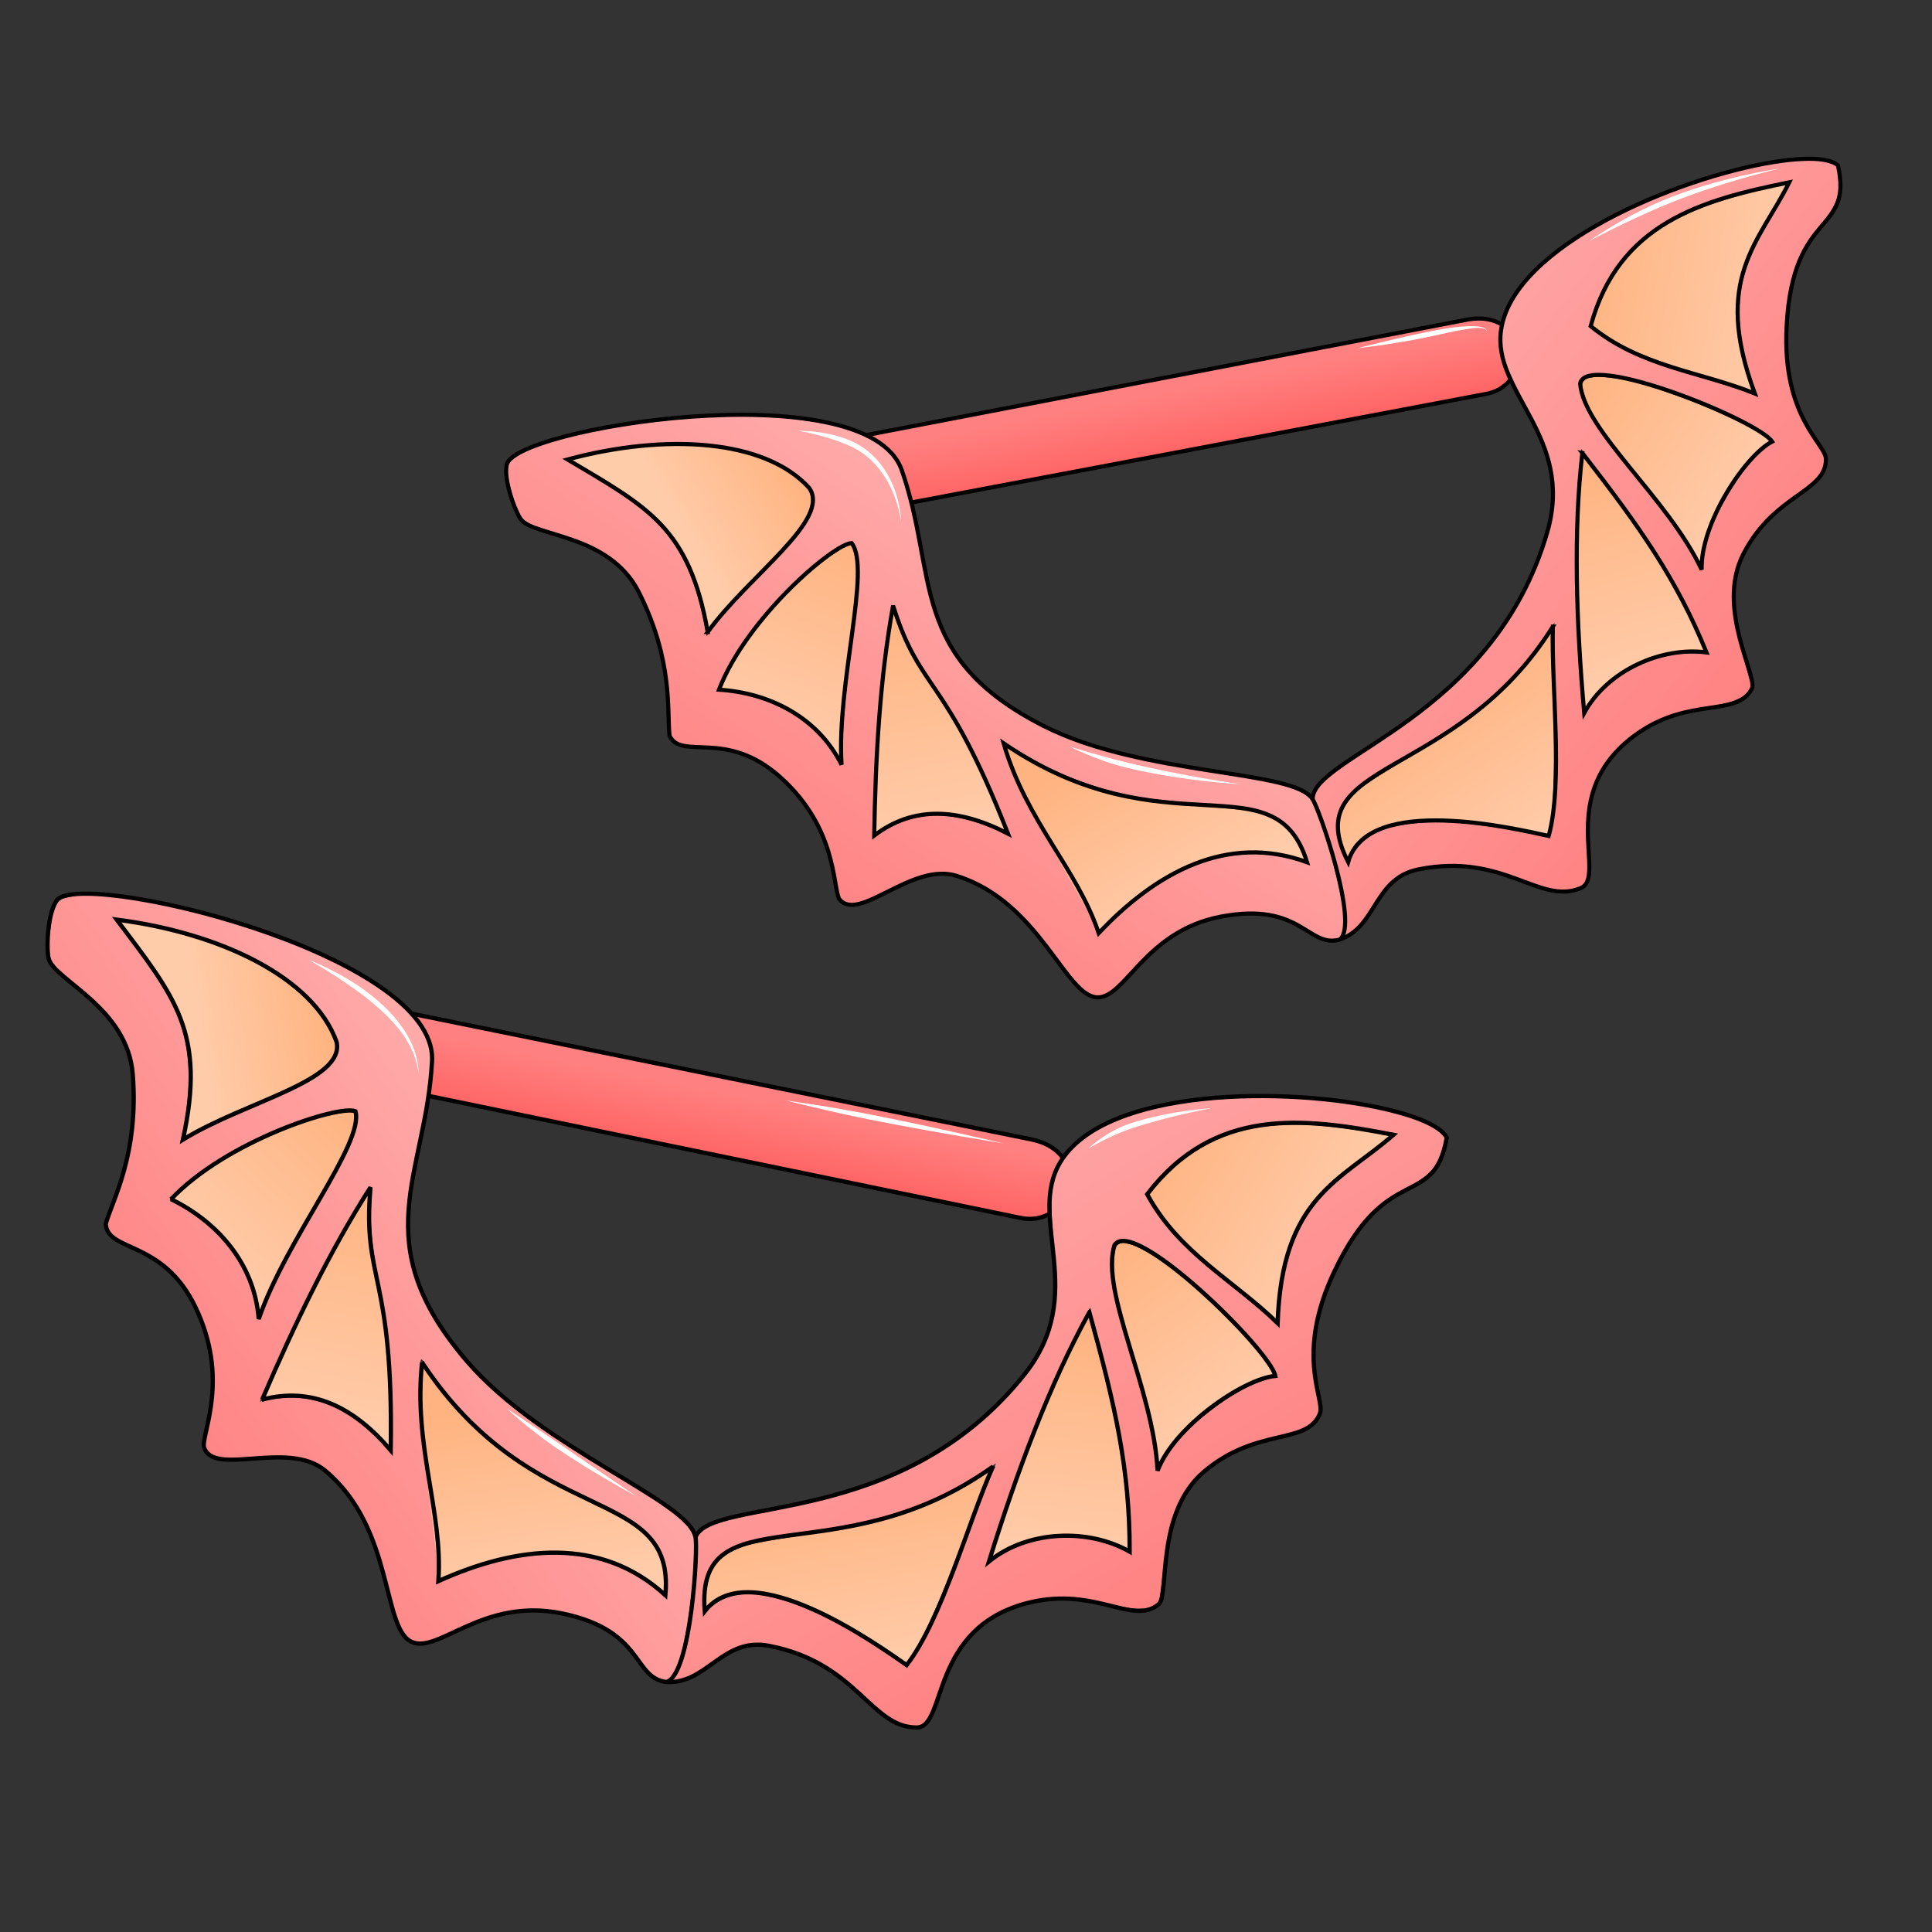 <?xml version="1.0" encoding="UTF-8" standalone="no"?>
<!-- Created with Inkscape (http://www.inkscape.org/) -->

<svg
   xmlns:dc="http://purl.org/dc/elements/1.1/"
   xmlns:cc="http://creativecommons.org/ns#"
   xmlns:rdf="http://www.w3.org/1999/02/22-rdf-syntax-ns#"
   xmlns:svg="http://www.w3.org/2000/svg"
   xmlns="http://www.w3.org/2000/svg"
   xmlns:xlink="http://www.w3.org/1999/xlink"
   xmlns:sodipodi="http://sodipodi.sourceforge.net/DTD/sodipodi-0.dtd"
   xmlns:inkscape="http://www.inkscape.org/namespaces/inkscape"
   viewBox="0 0 100 100"
   version="1.1"
   id="svg8"
   inkscape:version="0.92.3 (2405546, 2018-03-11)"
   sodipodi:docname="bat_wings_barbells.svg">
  <rect x="0" y="0" width="100" height="100" fill="#333333" stroke="none"/>
  <defs
     id="defs2">
    <inkscape:path-effect
       effect="taper_stroke"
       id="path-effect1217"
       is_visible="true"
       stroke_width="0.265"
       attach_start="0.4"
       end_offset="0.6"
       smoothing="0.5"
       jointype="extrapolated"
       miter_limit="100" />
    <linearGradient
       inkscape:collect="always"
       id="innoGrad3">
      <stop
         style="stop-color:#ffaaaa;stop-opacity:1"
         offset="0"
         id="stop984" />
      <stop
         style="stop-color:#ff8080;stop-opacity:1"
         offset="1"
         id="stop986" />
    </linearGradient>
    <linearGradient
       inkscape:collect="always"
       id="innoGrad2">
      <stop
         style="stop-color:#ff8080;stop-opacity:1"
         offset="0"
         id="stop972" />
      <stop
         style="stop-color:#ff5555;stop-opacity:1"
         offset="1"
         id="stop974" />
    </linearGradient>
    <linearGradient
       inkscape:collect="always"
       id="innoGrad1">
      <stop
         style="stop-color:#ffb380;stop-opacity:1"
         offset="0"
         id="stop904" />
      <stop
         style="stop-color:#ffccaa;stop-opacity:1"
         offset="1"
         id="stop906" />
    </linearGradient>
    <linearGradient
       inkscape:collect="always"
       xlink:href="#innoGrad1"
       id="linearGradient910"
       x1="93.883"
       y1="187.918"
       x2="70.711"
       y2="196.378"
       gradientUnits="userSpaceOnUse"
       gradientTransform="matrix(0.285,0.057,-0.057,0.285,1.38,-5.023)" />
    <linearGradient
       inkscape:collect="always"
       xlink:href="#innoGrad1"
       id="linearGradient920"
       gradientUnits="userSpaceOnUse"
       x1="99.212"
       y1="199.015"
       x2="78.287"
       y2="231.228"
       gradientTransform="matrix(0.285,0.057,-0.057,0.285,1.38,-5.023)" />
    <linearGradient
       inkscape:collect="always"
       xlink:href="#innoGrad1"
       id="linearGradient930"
       gradientUnits="userSpaceOnUse"
       x1="104.672"
       y1="212.146"
       x2="104.551"
       y2="255.472"
       gradientTransform="matrix(0.285,0.057,-0.057,0.285,1.38,-5.023)" />
    <linearGradient
       inkscape:collect="always"
       xlink:href="#innoGrad1"
       id="linearGradient938"
       x1="139.486"
       y1="244.524"
       x2="150.775"
       y2="275.839"
       gradientUnits="userSpaceOnUse"
       gradientTransform="matrix(0.285,0.057,-0.057,0.285,1.38,-5.023)" />
    <linearGradient
       inkscape:collect="always"
       xlink:href="#innoGrad1"
       id="linearGradient946"
       x1="202.218"
       y1="244.982"
       x2="214.884"
       y2="277.071"
       gradientUnits="userSpaceOnUse"
       gradientTransform="matrix(0.285,0.057,-0.057,0.285,1.38,-5.023)" />
    <linearGradient
       inkscape:collect="always"
       xlink:href="#innoGrad1"
       id="linearGradient954"
       x1="235.264"
       y1="211.379"
       x2="239.134"
       y2="252.282"
       gradientUnits="userSpaceOnUse"
       gradientTransform="matrix(0.285,0.057,-0.057,0.285,1.38,-5.023)" />
    <linearGradient
       inkscape:collect="always"
       xlink:href="#innoGrad1"
       id="linearGradient962"
       x1="236.286"
       y1="195.943"
       x2="263.661"
       y2="222.539"
       gradientUnits="userSpaceOnUse"
       gradientTransform="matrix(0.285,0.057,-0.057,0.285,1.38,-5.023)" />
    <linearGradient
       inkscape:collect="always"
       xlink:href="#innoGrad1"
       id="linearGradient970"
       x1="239.941"
       y1="177.587"
       x2="275.449"
       y2="190.972"
       gradientUnits="userSpaceOnUse"
       gradientTransform="matrix(0.285,0.057,-0.057,0.285,1.38,-5.023)" />
    <linearGradient
       inkscape:collect="always"
       xlink:href="#innoGrad2"
       id="linearGradient982"
       gradientUnits="userSpaceOnUse"
       x1="164.107"
       y1="183.488"
       x2="164.107"
       y2="201.346"
       gradientTransform="matrix(0.285,0.057,-0.057,0.285,1.38,-5.023)" />
    <linearGradient
       inkscape:collect="always"
       xlink:href="#innoGrad3"
       id="linearGradient990"
       x1="132.077"
       y1="205.217"
       x2="73.236"
       y2="266.836"
       gradientUnits="userSpaceOnUse"
       gradientTransform="matrix(0.285,0.057,-0.057,0.285,1.38,-5.023)" />
    <linearGradient
       inkscape:collect="always"
       xlink:href="#innoGrad3"
       id="linearGradient998"
       x1="194.142"
       y1="180.256"
       x2="265.2"
       y2="259.3"
       gradientUnits="userSpaceOnUse"
       gradientTransform="matrix(0.285,0.057,-0.057,0.285,1.38,-5.023)" />
    <linearGradient
       inkscape:collect="always"
       xlink:href="#innoGrad1"
       id="linearGradient970-9"
       x1="239.941"
       y1="177.587"
       x2="275.449"
       y2="190.972"
       gradientUnits="userSpaceOnUse"
       gradientTransform="matrix(0.276,-0.054,0.054,0.276,5.844,-21.594)" />
    <linearGradient
       inkscape:collect="always"
       xlink:href="#innoGrad1"
       id="linearGradient962-3"
       x1="236.286"
       y1="195.943"
       x2="263.661"
       y2="222.539"
       gradientUnits="userSpaceOnUse"
       gradientTransform="matrix(0.276,-0.054,0.054,0.276,5.844,-21.594)" />
    <linearGradient
       inkscape:collect="always"
       xlink:href="#innoGrad1"
       id="linearGradient954-0"
       x1="235.264"
       y1="211.379"
       x2="239.134"
       y2="252.282"
       gradientUnits="userSpaceOnUse"
       gradientTransform="matrix(0.276,-0.054,0.054,0.276,5.844,-21.594)" />
    <linearGradient
       inkscape:collect="always"
       xlink:href="#innoGrad1"
       id="linearGradient946-5"
       x1="202.218"
       y1="244.982"
       x2="214.884"
       y2="277.071"
       gradientUnits="userSpaceOnUse"
       gradientTransform="matrix(0.276,-0.054,0.054,0.276,5.844,-21.594)" />
    <linearGradient
       inkscape:collect="always"
       xlink:href="#innoGrad1"
       id="linearGradient938-8"
       x1="139.486"
       y1="244.524"
       x2="150.775"
       y2="275.839"
       gradientUnits="userSpaceOnUse"
       gradientTransform="matrix(0.276,-0.054,0.054,0.276,5.844,-21.594)" />
    <linearGradient
       inkscape:collect="always"
       xlink:href="#innoGrad1"
       id="linearGradient930-8"
       gradientUnits="userSpaceOnUse"
       x1="104.672"
       y1="212.146"
       x2="104.551"
       y2="255.472"
       gradientTransform="matrix(0.276,-0.054,0.054,0.276,5.844,-21.594)" />
    <linearGradient
       inkscape:collect="always"
       xlink:href="#innoGrad1"
       id="linearGradient920-1"
       gradientUnits="userSpaceOnUse"
       x1="99.212"
       y1="199.015"
       x2="78.287"
       y2="231.228"
       gradientTransform="matrix(0.276,-0.054,0.054,0.276,5.844,-21.594)" />
    <linearGradient
       inkscape:collect="always"
       xlink:href="#innoGrad1"
       id="linearGradient910-6"
       x1="93.883"
       y1="187.918"
       x2="70.711"
       y2="196.378"
       gradientUnits="userSpaceOnUse"
       gradientTransform="matrix(0.276,-0.054,0.054,0.276,5.844,-21.594)" />
    <linearGradient
       inkscape:collect="always"
       xlink:href="#innoGrad3"
       id="linearGradient998-9"
       x1="194.142"
       y1="180.256"
       x2="265.2"
       y2="259.3"
       gradientUnits="userSpaceOnUse"
       gradientTransform="matrix(0.276,-0.054,0.054,0.276,5.844,-21.594)" />
    <linearGradient
       inkscape:collect="always"
       xlink:href="#innoGrad2"
       id="linearGradient982-2"
       gradientUnits="userSpaceOnUse"
       x1="164.107"
       y1="183.488"
       x2="164.107"
       y2="201.346"
       gradientTransform="matrix(0.276,-0.054,0.054,0.276,5.844,-21.594)" />
    <linearGradient
       inkscape:collect="always"
       xlink:href="#innoGrad3"
       id="linearGradient990-8"
       x1="132.077"
       y1="205.217"
       x2="73.236"
       y2="266.836"
       gradientUnits="userSpaceOnUse"
       gradientTransform="matrix(0.276,-0.054,0.054,0.276,5.844,-21.594)" />
    <inkscape:path-effect
       effect="taper_stroke"
       id="path-effect1217-1"
       is_visible="true"
       stroke_width="0.4"
       attach_start="0.4"
       end_offset="0.4"
       smoothing="0.5"
       jointype="extrapolated"
       miter_limit="100" />
  </defs>
  <sodipodi:namedview
     id="base"
     pagecolor="#ffffff"
     bordercolor="#666666"
     borderopacity="1.0"
     inkscape:pageopacity="0.0"
     inkscape:pageshadow="2"
     inkscape:zoom="5.6"
     inkscape:cx="31.624546"
     inkscape:cy="73.01708"
     inkscape:document-units="mm"
     inkscape:current-layer="layer3"
     showgrid="false"
     showguides="false" />
  <g
     inkscape:groupmode="layer"
     id="layer3"
     inkscape:label="Color"
     style="display:inline">
    <path
       style="fill:url(#linearGradient990);fill-opacity:1;stroke:none;stroke-width:0.073"
       d="m 7.794,46.633 c -1.478,-0.249 -3.059,-0.532 -4.544,-0.123 -0.592,0.302 -0.543,1.104 -0.656,1.664 -0.057,0.685 -0.185,1.539 0.441,2.017 1.414,1.269 3.151,2.463 3.716,4.377 0.417,1.707 0.271,3.51 -0.079,5.217 -0.234,1.212 -0.865,2.381 -1.201,3.566 -0.098,0.611 0.759,0.865 1.161,1.114 1.115,0.517 2.229,1.126 2.921,2.176 1.422,2.027 1.783,4.615 1.197,7.002 -0.06,0.515 -0.452,1.251 0.056,1.649 1.07,0.378 2.331,0.112 3.437,0.124 0.705,-0.01 1.416,0.169 2.082,0.356 1.504,1.032 2.584,2.512 3.125,4.238 0.538,1.431 0.738,3.047 1.384,4.437 0.17,0.425 0.605,0.677 1.056,0.584 1.223,-0.26 2.286,-0.987 3.486,-1.327 1.727,-0.62 3.633,-0.302 5.314,0.286 1.181,0.419 1.957,1.383 2.691,2.339 0.297,0.322 0.806,0.981 1.273,0.642 0.6,-0.71 0.702,-1.844 0.902,-2.72 0.242,-1.528 0.412,-3.083 0.361,-4.63 -0.252,-0.867 -1.13,-1.391 -1.797,-1.907 -3.233,-2.172 -6.796,-3.918 -9.512,-6.767 -1.826,-2.005 -3.388,-4.345 -3.468,-7.136 -0.08,-1.735 0.423,-3.378 0.674,-5.084 0.184,-1.263 0.538,-2.608 0.566,-3.888 -0.092,-1.683 -1.582,-2.918 -2.891,-3.787 -3.526,-2.271 -7.61,-3.62 -11.695,-4.42 z m -0.256,1.143 c 2.818,0.538 5.662,1.483 7.898,3.34 0.872,0.774 1.692,1.705 2.044,2.836 0.17,0.957 -0.784,1.602 -1.512,2.012 -2.156,1.188 -4.542,1.908 -6.638,3.213 0.531,-2.264 0.73,-4.746 -0.275,-6.914 -0.84,-1.713 -2.037,-3.216 -3.177,-4.734 0.56,0.023 1.11,0.146 1.66,0.246 z m 10.831,9.646 c 0.291,0.229 0.078,0.704 0.031,1.01 -0.501,1.654 -1.52,3.092 -2.325,4.613 -0.953,1.665 -1.882,3.355 -2.589,5.14 -0.233,0.136 -0.216,-0.315 -0.244,-0.443 -0.352,-2.424 -2.149,-4.423 -4.269,-5.527 -0.248,-0.078 -0.22,-0.236 -0.029,-0.366 2.177,-2.041 4.946,-3.352 7.779,-4.212 0.534,-0.13 1.093,-0.296 1.646,-0.215 z m 0.811,4.058 c 0.148,0.209 0.004,0.557 0.035,0.813 -0.171,2.578 0.786,5.05 0.937,7.606 0.16,1.776 0.175,3.612 0.14,5.364 -1.199,-1.365 -2.689,-2.689 -4.575,-2.886 -0.76,-0.108 -1.524,0.01 -2.267,0.17 1.591,-3.737 3.325,-7.441 5.51,-10.876 0.061,-0.057 0.119,-0.212 0.22,-0.191 z m 3.157,9.586 c 1.697,2.436 4.015,4.413 6.671,5.735 1.417,0.786 2.988,1.322 4.261,2.343 0.871,0.693 1.299,1.805 1.267,2.906 0.003,0.218 7.18e-4,0.438 -0.047,0.652 -1.058,-0.874 -2.203,-1.811 -3.583,-2.059 -1.582,-0.436 -3.283,-0.34 -4.862,0.077 -1.175,0.265 -2.338,0.789 -3.429,1.21 0.164,-3.811 -1.303,-7.532 -0.847,-11.345 -0.045,-0.654 0.397,0.352 0.57,0.48 z"
       id="path882"
       inkscape:connector-curvature="0"
       sodipodi:nodetypes="cccccccccccccccccccccccccccccccccccccccccccccccccccccccccccccccc" />
    <path
       style="fill:url(#linearGradient982);fill-opacity:1;stroke:none;stroke-width:0.073"
       d="m 21.498,52.578 c 0.171,0.477 0.749,0.987 0.846,1.529 0.231,0.818 -0.291,1.78 -0.217,2.606 0,0 20.767,4.249 31.025,6.403 0.25,-0.106 1.256,-0.171 1.166,-0.576 -0.019,-0.88 0.301,-1.822 0.705,-2.598 -0.044,-0.401 -0.791,-0.607 -1.086,-0.782 0,0 -21.628,-4.386 -32.439,-6.582 z"
       id="path884"
       inkscape:connector-curvature="0"
       sodipodi:nodetypes="cccccccc" />
    <path
       style="fill:url(#linearGradient998);fill-opacity:1;stroke:none;stroke-width:0.073"
       d="m 62.127,56.891 c -2.255,0.282 -4.667,0.793 -6.428,2.332 -0.911,0.789 -1.359,2.075 -1.273,3.27 0.036,2.325 0.702,4.777 -0.31,6.99 -0.915,1.981 -2.568,3.514 -4.273,4.831 -2.586,1.978 -5.736,3.055 -8.905,3.68 -1.418,0.342 -2.904,0.479 -4.263,1.029 -0.415,0.17 -0.718,0.452 -0.628,0.897 -0.032,2.052 -0.185,4.274 -0.802,6.237 -0.043,0.262 -0.539,0.621 -0.45,0.865 0.763,-0.079 1.567,-0.662 2.219,-1.02 0.832,-0.567 1.795,-1.042 2.823,-0.794 1.909,0.332 3.526,1.407 4.901,2.749 0.757,0.689 1.753,1.54 2.857,1.459 0.59,-0.214 0.714,-1.011 0.954,-1.51 0.558,-1.505 1.117,-3.194 2.554,-4.073 1.621,-1.099 3.713,-1.432 5.607,-0.947 0.907,0.124 1.831,0.517 2.753,0.326 0.307,-0.103 0.654,-0.236 0.582,-0.635 0.27,-1.822 0.266,-3.785 1.309,-5.384 1.04,-1.676 2.991,-2.379 4.832,-2.819 0.701,-0.235 1.768,-0.414 2.084,-1.203 0.158,-0.808 -0.317,-1.566 -0.323,-2.374 -0.147,-2.196 0.613,-4.391 1.71,-6.269 0.702,-1.189 1.655,-2.267 2.901,-2.902 0.827,-0.446 1.787,-0.951 2.038,-1.941 0.058,-0.349 0.442,-0.818 -0.016,-1.026 -1.026,-0.891 -2.442,-1.079 -3.705,-1.392 -3.014,-0.523 -6.14,-0.62 -8.747,-0.378 z m 9.991,1.747 c 0.364,0.009 -0.083,0.248 -0.184,0.364 -1.681,1.386 -3.697,2.563 -4.664,4.608 -0.793,1.548 -0.993,3.322 -1.064,5.029 -1.622,-1.468 -3.409,-2.745 -4.983,-4.265 -0.742,-0.76 -1.437,-1.61 -1.906,-2.568 1.426,-2.043 3.753,-3.427 6.241,-3.674 2.194,-0.28 4.394,0.16 6.56,0.507 z m -13.716,5.556 c 1.356,0.406 2.445,1.433 3.525,2.319 1.462,1.31 2.929,2.679 4.003,4.331 0.076,0.148 0.295,0.476 -0.035,0.473 -1.388,0.307 -2.581,1.174 -3.678,2.043 -0.907,0.738 -1.675,1.642 -2.217,2.677 -0.157,0.144 -0.155,-0.273 -0.192,-0.36 -0.36,-3.309 -1.79,-6.388 -2.297,-9.662 -0.033,-0.553 -0.08,-1.156 0.155,-1.668 0.189,-0.193 0.482,-0.215 0.737,-0.153 z m -1.968,3.583 c 0.895,3.299 1.791,6.629 2.021,10.054 0.052,0.858 0.115,1.72 0.084,2.581 -1.661,-0.831 -3.662,-1.203 -5.444,-0.6 -0.745,0.234 -1.438,0.661 -2.035,1.2 1.009,-3.344 2.212,-6.635 3.619,-9.833 0.55,-1.169 1.108,-2.346 1.73,-3.477 l 0.023,0.07 z m -4.914,8.053 c -1.337,3.068 -2.195,6.347 -3.81,9.287 -0.235,0.399 -0.482,0.799 -0.769,1.166 -2.294,-1.529 -4.652,-3.179 -7.415,-3.697 -1.114,-0.252 -2.439,0.054 -3.117,1.03 -0.057,-0.942 -0.003,-1.996 0.555,-2.799 0.971,-1.116 2.575,-1.171 3.925,-1.421 2.773,-0.367 5.597,-0.836 8.105,-2.143 0.893,-0.435 1.701,-1.019 2.564,-1.505 l -0.031,0.067 z"
       id="path886"
       inkscape:connector-curvature="0"
       sodipodi:nodetypes="cccccccccccccccccccccccccccccccccccccccccccccccccccccccccccccccccac" />
    <path
       style="fill:url(#linearGradient910);fill-opacity:1;stroke:none;stroke-width:0.073"
       d="m 6.042,47.601 c 1.299,1.778 3.089,3.936 3.635,6.125 0.396,1.659 0.102,3.601 -0.209,5.262 2.286,-1.243 5.167,-2.372 7.18,-3.563 0.434,-0.385 0.918,-0.96 0.663,-1.776 -1.002,-2.111 -3.194,-3.529 -5.254,-4.452 -2.052,-0.889 -4.036,-1.379 -6.015,-1.595 z"
       id="path888"
       inkscape:connector-curvature="0"
       sodipodi:nodetypes="ccccccc" />
    <path
       style="fill:url(#linearGradient920);fill-opacity:1;stroke:none;stroke-width:0.073"
       d="m 8.853,62.071 c 2.431,1.402 4.099,3.259 4.569,5.881 1.154,-3.135 5.077,-8.035 4.977,-10.434 -3.518,0.352 -7.164,2.305 -9.545,4.553 z"
       id="path890"
       inkscape:connector-curvature="0"
       sodipodi:nodetypes="cccc" />
    <path
       style="fill:url(#linearGradient930);fill-opacity:1;stroke:none;stroke-width:0.073"
       d="m 19.052,61.701 c -1.97,3.354 -4.128,7.493 -5.466,10.675 1.738,-0.376 3.715,0.093 4.93,0.989 0.545,0.342 1.134,1.218 1.643,1.596 0.34,-2.759 -0.189,-6.682 -0.717,-9.118 -0.29,-1.44 -0.352,-2.856 -0.39,-4.143 z"
       id="path892"
       inkscape:connector-curvature="0"
       sodipodi:nodetypes="cccccc" />
    <path
       style="fill:url(#linearGradient938);fill-opacity:1;stroke:none;stroke-width:0.073"
       d="m 21.903,70.668 c -0.225,0.145 0.007,0.879 -0.048,1.113 -0.177,3.587 0.773,7.719 0.835,10.06 2.373,-0.957 5.352,-1.923 7.907,-1.347 1.333,0.265 2.768,1.25 3.845,2.074 0.028,-0.328 -0.005,-0.69 0.016,-0.852 -0.03,-1.305 -1.034,-2.46 -2.149,-3.05 -2.428,-1.315 -5.052,-2.346 -7.131,-4.215 -1.331,-1.244 -2.382,-2.424 -3.274,-3.784 z"
       id="path894"
       inkscape:connector-curvature="0"
       sodipodi:nodetypes="ccccccccc" />
    <path
       style="fill:url(#linearGradient946);fill-opacity:1;stroke:none;stroke-width:0.073"
       d="m 51.267,75.988 c -0.913,0.434 -2.05,1.411 -2.994,1.796 -2.925,1.35 -6.196,1.492 -9.312,2.122 -0.964,0.217 -2.012,0.753 -2.271,1.791 -0.124,0.44 -0.22,1.078 -0.164,1.526 0.382,-0.205 0.794,-0.68 1.255,-0.756 1.725,-0.396 3.441,0.356 4.971,1.072 1.434,0.721 2.854,1.749 4.178,2.644 0.409,-0.379 0.582,-1.101 0.88,-1.577 1.436,-2.953 2.393,-6.019 3.458,-8.62 z"
       id="path896"
       inkscape:connector-curvature="0"
       sodipodi:nodetypes="cccccccccc" />
    <path
       style="fill:url(#linearGradient954);fill-opacity:1;stroke:none;stroke-width:0.073"
       d="m 55.566,69.409 c -1.692,3.41 -2.982,7.262 -4.15,10.88 -0.289,0.606 0.437,-0.019 0.696,-0.156 1.906,-0.942 4.382,-0.804 6.295,0.084 0.265,-0.051 -0.08,-0.577 -0.03,-0.759 -0.066,-3.662 -0.887,-7.256 -1.882,-10.764 -0.051,-0.104 -0.01,-0.612 -0.142,-0.648 0,0 -0.542,0.96 -0.787,1.363 z"
       id="path898"
       inkscape:connector-curvature="0"
       sodipodi:nodetypes="cccccccc" />
    <path
       style="fill:url(#linearGradient962);fill-opacity:1;stroke:none;stroke-width:0.073"
       d="m 58.311,64.362 c -0.313,-0.121 -0.623,0.111 -0.611,0.443 -0.231,1.576 0.334,3.457 0.705,4.961 0.576,1.983 1.185,3.969 1.494,6.013 0.173,0.21 0.307,-0.259 0.422,-0.346 1.087,-1.576 2.58,-2.953 4.296,-3.774 0.346,-0.172 1.027,-0.38 1.391,-0.442 -0.73,-1.286 -1.975,-2.462 -3.016,-3.506 -1.315,-1.21 -2.633,-2.511 -4.288,-3.244 -0.128,-0.047 -0.259,-0.083 -0.394,-0.105 z"
       id="path900"
       inkscape:connector-curvature="0"
       sodipodi:nodetypes="ccccccccccc" />
    <path
       style="fill:url(#linearGradient970);fill-opacity:1;stroke:none;stroke-width:0.073"
       d="m 71.467,58.689 c -2.545,-0.421 -5.222,-0.819 -7.732,0.006 -1.693,0.562 -3.243,1.745 -4.356,3.119 0.418,0.846 1.16,1.61 1.826,2.302 1.465,1.465 3.249,2.889 4.797,4.254 0.278,0.06 0.099,-0.739 0.099,-0.739 0.17,-2.333 0.907,-4.792 2.745,-6.361 0.931,-0.871 2.172,-1.548 3.1,-2.417 0.01,-0.154 -0.395,-0.115 -0.478,-0.164 z"
       id="path902"
       inkscape:connector-curvature="0"
       sodipodi:nodetypes="ccccccccc" />
    <path
       style="display:inline;fill:url(#linearGradient990-8);fill-opacity:1;stroke:none;stroke-width:0.071"
       d="m 30.587,22.272 c -1.414,0.321 -2.933,0.649 -4.112,1.561 -0.419,0.488 -0.08,1.188 0.025,1.73 0.201,0.634 0.401,1.445 1.137,1.643 1.732,0.616 3.726,1.044 4.935,2.55 1.001,1.374 1.534,3.042 1.848,4.698 0.237,1.171 0.102,2.449 0.237,3.633 0.137,0.583 0.997,0.495 1.449,0.57 1.188,0.052 2.409,0.188 3.415,0.873 2.018,1.291 3.293,3.474 3.647,5.826 0.136,0.483 0.056,1.286 0.657,1.455 1.097,-0.056 2.127,-0.758 3.122,-1.154 0.627,-0.269 1.33,-0.369 1.994,-0.447 1.726,0.37 3.236,1.297 4.356,2.643 1.008,1.082 1.782,2.455 2.871,3.461 0.308,0.318 0.791,0.383 1.159,0.134 0.999,-0.682 1.682,-1.724 2.632,-2.47 1.318,-1.19 3.14,-1.606 4.86,-1.699 1.211,-0.059 2.26,0.518 3.269,1.103 0.385,0.179 1.082,0.582 1.375,0.106 0.276,-0.856 -0.05,-1.909 -0.194,-2.766 -0.346,-1.457 -0.765,-2.911 -1.381,-4.276 -0.545,-0.683 -1.523,-0.829 -2.309,-1.045 -3.692,-0.755 -7.523,-1.006 -11.001,-2.557 -2.371,-1.123 -4.63,-2.642 -5.729,-5.11 -0.709,-1.523 -0.864,-3.178 -1.267,-4.798 -0.3,-1.198 -0.478,-2.532 -0.924,-3.687 -0.701,-1.472 -2.489,-2.03 -3.981,-2.325 -3.991,-0.735 -8.142,-0.44 -12.091,0.347 z m 0.191,1.117 c 2.72,-0.555 5.612,-0.755 8.296,0.084 1.065,0.372 2.141,0.903 2.872,1.786 0.504,0.794 -0.112,1.722 -0.613,2.357 -1.492,1.856 -3.363,3.379 -4.758,5.317 -0.357,-2.222 -1.093,-4.515 -2.789,-6.086 -1.382,-1.224 -3.006,-2.128 -4.584,-3.068 0.51,-0.186 1.047,-0.277 1.576,-0.39 z m 13.241,4.647 c 0.345,0.097 0.328,0.601 0.399,0.892 0.16,1.664 -0.223,3.327 -0.384,4.983 -0.24,1.841 -0.45,3.695 -0.426,5.552 -0.159,0.208 -0.31,-0.202 -0.381,-0.307 -1.207,-2.04 -3.55,-3.168 -5.854,-3.375 -0.25,0.022 -0.284,-0.13 -0.161,-0.316 1.197,-2.628 3.193,-4.819 5.412,-6.631 0.43,-0.313 0.869,-0.667 1.394,-0.798 z m 2.218,3.333 c 0.209,0.132 0.208,0.497 0.33,0.715 0.795,2.37 2.561,4.23 3.637,6.462 0.796,1.53 1.485,3.168 2.099,4.749 -1.575,-0.781 -3.395,-1.417 -5.156,-0.9 -0.72,0.183 -1.36,0.57 -1.966,0.986 0.05,-3.929 0.238,-7.882 0.93,-11.76 0.034,-0.074 0.028,-0.233 0.126,-0.252 z m 6.351,7.417 c 2.415,1.556 5.216,2.472 8.08,2.678 1.557,0.182 3.16,0.083 4.675,0.53 1.034,0.3 1.826,1.137 2.203,2.135 0.083,0.194 0.162,0.392 0.198,0.601 -1.268,-0.393 -2.638,-0.81 -3.964,-0.524 -1.576,0.192 -3.063,0.903 -4.323,1.857 -0.954,0.669 -1.802,1.566 -2.623,2.345 -1.256,-3.471 -3.937,-6.261 -4.932,-9.841 -0.281,-0.569 0.485,0.17 0.687,0.22 z"
       id="path882-9"
       inkscape:connector-curvature="0"
       sodipodi:nodetypes="cccccccccccccccccccccccccccccccccccccccccccccccccccccccccccccccc" />
    <path
       style="display:inline;fill:url(#linearGradient982-2);fill-opacity:1;stroke:none;stroke-width:0.071"
       d="m 45.038,22.551 c 0.328,0.364 1.033,0.608 1.319,1.057 0.507,0.647 0.395,1.7 0.765,2.412 0,0 20.148,-3.837 30.119,-5.683 0.185,-0.187 1.061,-0.615 0.832,-0.944 -0.341,-0.78 -0.401,-1.741 -0.325,-2.585 -0.187,-0.342 -0.931,-0.252 -1.26,-0.3 0,0 -20.968,4.031 -31.45,6.043 z"
       id="path884-1"
       inkscape:connector-curvature="0"
       sodipodi:nodetypes="cccccccc" />
    <path
       style="display:inline;fill:url(#linearGradient998-9);fill-opacity:1;stroke:none;stroke-width:0.071"
       d="m 82.982,11.464 c -1.914,1.082 -3.884,2.427 -4.895,4.451 -0.525,1.042 -0.453,2.357 0.064,3.395 0.887,2.068 2.386,4.016 2.294,6.369 -0.09,2.109 -1.005,4.09 -2.046,5.895 -1.586,2.721 -4.009,4.844 -6.615,6.569 -1.143,0.828 -2.423,1.496 -3.437,2.489 -0.309,0.304 -0.476,0.669 -0.232,1.034 0.726,1.848 1.407,3.892 1.577,5.877 0.058,0.25 -0.254,0.754 -0.085,0.939 0.654,-0.351 1.159,-1.168 1.61,-1.729 0.536,-0.813 1.222,-1.593 2.234,-1.749 1.83,-0.405 3.673,-0.038 5.397,0.657 0.931,0.338 2.136,0.733 3.093,0.254 0.449,-0.409 0.267,-1.167 0.298,-1.702 -0.054,-1.552 -0.176,-3.269 0.788,-4.585 1.047,-1.58 2.796,-2.648 4.669,-2.91 0.858,-0.223 1.829,-0.211 2.583,-0.721 0.237,-0.205 0.499,-0.451 0.287,-0.782 -0.429,-1.73 -1.155,-3.485 -0.81,-5.3 0.314,-1.882 1.802,-3.229 3.287,-4.3 0.541,-0.468 1.43,-1.021 1.422,-1.843 -0.156,-0.782 -0.86,-1.285 -1.162,-2.006 -0.94,-1.911 -1.067,-4.155 -0.776,-6.239 0.191,-1.322 0.647,-2.637 1.528,-3.664 0.576,-0.703 1.249,-1.509 1.11,-2.487 -0.076,-0.334 0.095,-0.895 -0.392,-0.912 -1.246,-0.42 -2.583,-0.067 -3.827,0.118 -2.889,0.641 -5.723,1.704 -7.967,2.879 z m 9.583,-2.112 c 0.329,-0.126 0.017,0.253 -0.031,0.393 -0.995,1.859 -2.366,3.653 -2.479,5.84 -0.14,1.677 0.333,3.338 0.898,4.891 -1.992,-0.717 -4.061,-1.202 -6.029,-1.984 -0.943,-0.407 -1.879,-0.912 -2.65,-1.597 0.525,-2.353 2.097,-4.448 4.234,-5.584 1.861,-1.058 3.991,-1.473 6.057,-1.96 z M 82.335,19.37 c 1.363,-0.135 2.715,0.383 4.007,0.778 1.79,0.635 3.607,1.32 5.175,2.403 0.123,0.105 0.439,0.318 0.143,0.436 -1.129,0.786 -1.878,2 -2.54,3.181 -0.54,0.994 -0.895,2.086 -0.999,3.212 -0.087,0.186 -0.24,-0.187 -0.304,-0.252 -1.539,-2.829 -3.952,-5.058 -5.61,-7.802 -0.233,-0.483 -0.497,-1.005 -0.475,-1.55 0.099,-0.242 0.352,-0.37 0.603,-0.408 z m -0.443,3.93 c 2.015,2.623 4.042,5.273 5.507,8.253 0.362,0.749 0.736,1.497 1.024,2.278 -1.792,-0.132 -3.72,0.271 -5.093,1.466 -0.58,0.483 -1.044,1.12 -1.38,1.822 -0.327,-3.363 -0.461,-6.751 -0.379,-10.131 0.062,-1.249 0.129,-2.507 0.269,-3.748 l 0.046,0.054 z m -1.435,9.014 c -0.068,3.237 0.371,6.488 0.007,9.713 -0.064,0.443 -0.138,0.893 -0.26,1.326 -2.616,-0.524 -5.332,-1.133 -7.995,-0.581 -1.09,0.184 -2.163,0.946 -2.411,2.069 -0.398,-0.822 -0.736,-1.785 -0.533,-2.709 0.458,-1.355 1.874,-1.995 2.99,-2.715 2.347,-1.349 4.701,-2.807 6.465,-4.899 0.639,-0.718 1.147,-1.537 1.741,-2.29 l -0.003,0.071 z"
       id="path886-6"
       inkscape:connector-curvature="0"
       sodipodi:nodetypes="cccccccccccccccccccccccccccccccccccccccccccccccccccccccccccccccccac" />
    <path
       style="display:inline;fill:url(#linearGradient910-6);fill-opacity:1;stroke:none;stroke-width:0.071"
       d="m 29.375,23.783 c 1.817,1.113 4.213,2.386 5.506,4.144 0.965,1.339 1.416,3.185 1.749,4.786 1.588,-1.953 3.752,-4.024 5.114,-5.83 0.247,-0.504 0.468,-1.197 -0.06,-1.833 -1.673,-1.521 -4.156,-1.983 -6.339,-2.052 -2.163,-0.04 -4.119,0.251 -5.969,0.785 z"
       id="path888-0"
       inkscape:connector-curvature="0"
       sodipodi:nodetypes="ccccccc" />
    <path
       style="display:inline;fill:url(#linearGradient920-1);fill-opacity:1;stroke:none;stroke-width:0.071"
       d="m 37.214,35.698 c 2.691,0.361 4.867,1.408 6.252,3.582 -0.12,-3.23 1.587,-9.058 0.615,-11.168 -3.018,1.609 -5.563,4.698 -6.867,7.586 z"
       id="path890-2"
       inkscape:connector-curvature="0"
       sodipodi:nodetypes="cccc" />
    <path
       style="display:inline;fill:url(#linearGradient930-8);fill-opacity:1;stroke:none;stroke-width:0.071"
       d="m 46.204,31.615 c -0.529,3.726 -0.938,8.224 -0.964,11.564 1.417,-0.976 3.359,-1.284 4.776,-0.928 0.613,0.106 1.463,0.673 2.058,0.824 -0.711,-2.594 -2.627,-5.91 -3.996,-7.896 -0.789,-1.182 -1.366,-2.426 -1.873,-3.564 z"
       id="path892-0"
       inkscape:connector-curvature="0"
       sodipodi:nodetypes="cccccc" />
    <path
       style="display:inline;fill:url(#linearGradient938-8);fill-opacity:1;stroke:none;stroke-width:0.071"
       d="m 52.054,38.59 c -0.148,0.212 0.33,0.784 0.367,1.014 1.161,3.275 3.531,6.623 4.448,8.695 1.772,-1.729 4.082,-3.69 6.58,-4.114 1.291,-0.253 2.937,0.1 4.203,0.441 -0.096,-0.304 -0.258,-0.616 -0.299,-0.769 -0.506,-1.157 -1.83,-1.821 -3.045,-1.938 -2.656,-0.284 -5.384,-0.241 -7.931,-1.148 -1.648,-0.624 -3.023,-1.293 -4.322,-2.181 z"
       id="path894-8"
       inkscape:connector-curvature="0"
       sodipodi:nodetypes="ccccccccc" />
    <path
       style="display:inline;fill:url(#linearGradient946-5);fill-opacity:1;stroke:none;stroke-width:0.071"
       d="m 80.289,32.549 c -0.658,0.724 -1.316,2.017 -2.018,2.709 -2.121,2.285 -4.996,3.614 -7.553,5.325 -0.783,0.549 -1.523,1.414 -1.374,2.438 0.051,0.44 0.2,1.046 0.415,1.426 0.266,-0.324 0.461,-0.901 0.845,-1.138 1.398,-0.989 3.211,-0.948 4.843,-0.869 1.548,0.118 3.198,0.515 4.711,0.829 0.226,-0.49 0.116,-1.199 0.207,-1.734 0.198,-3.171 -0.073,-6.266 -0.077,-8.986 z"
       id="path896-6"
       inkscape:connector-curvature="0"
       sodipodi:nodetypes="cccccccccc" />
    <path
       style="display:inline;fill:url(#linearGradient954-0);fill-opacity:1;stroke:none;stroke-width:0.071"
       d="m 81.716,25.08 c -0.26,3.674 0.003,7.595 0.289,11.263 -0.036,0.648 0.384,-0.178 0.565,-0.396 1.359,-1.544 3.625,-2.332 5.664,-2.24 0.219,-0.144 -0.284,-0.487 -0.306,-0.668 -1.407,-3.253 -3.464,-6.167 -5.644,-8.941 -0.084,-0.074 -0.235,-0.544 -0.365,-0.527 0,0 -0.132,1.059 -0.203,1.51 z"
       id="path898-4"
       inkscape:connector-curvature="0"
       sodipodi:nodetypes="cccccccc" />
    <path
       style="display:inline;fill:url(#linearGradient962-3);fill-opacity:1;stroke:none;stroke-width:0.071"
       d="m 82.315,19.554 c -0.324,0.007 -0.516,0.328 -0.384,0.621 0.373,1.495 1.571,2.971 2.456,4.18 1.245,1.562 2.52,3.116 3.549,4.832 0.232,0.125 0.179,-0.344 0.25,-0.465 0.393,-1.81 1.223,-3.591 2.456,-4.958 0.247,-0.281 0.779,-0.717 1.082,-0.907 -1.126,-0.882 -2.673,-1.477 -3.988,-2.028 -1.622,-0.599 -3.28,-1.278 -5.03,-1.326 -0.132,0.004 -0.263,0.021 -0.391,0.051 z"
       id="path900-2"
       inkscape:connector-curvature="0"
       sodipodi:nodetypes="ccccccccccc" />
    <path
       style="display:inline;fill:url(#linearGradient970-9);fill-opacity:1;stroke:none;stroke-width:0.071"
       d="m 92.001,9.637 c -2.432,0.56 -4.974,1.188 -6.917,2.85 -1.308,1.125 -2.26,2.755 -2.751,4.393 0.686,0.603 1.63,1.014 2.481,1.388 1.849,0.772 3.97,1.39 5.857,2.043 0.271,-0.048 -0.183,-0.697 -0.183,-0.697 -0.707,-2.151 -0.951,-4.622 0.116,-6.702 0.513,-1.122 1.374,-2.184 1.885,-3.304 -0.048,-0.142 -0.396,0.042 -0.488,0.029 z"
       id="path902-7"
       inkscape:connector-curvature="0"
       sodipodi:nodetypes="ccccccccc" />
    <path
       style="display:inline;fill:none;stroke:#000000;stroke-width:0.213;stroke-linecap:butt;stroke-linejoin:miter;stroke-miterlimit:4;stroke-dasharray:none;stroke-opacity:1"
       d="M 67.94,41.367 C 66.998,39.815 59.183,40.2 54.01,37.571 46.965,33.991 48.566,29.74 46.674,24.334 44.867,19.17 26.264,22.193 26.22,24.104 c -0.129,0.703 0.335,2.124 0.725,2.764 0.676,0.92 4.596,0.753 6.122,3.786 1.808,3.592 1.444,6.18 1.59,7.434 0.634,1.287 2.936,-0.383 5.748,2.152 2.904,2.618 2.683,5.558 3.029,6.287 1.001,1.292 3.739,-1.926 6.079,-1.193 4.335,1.357 5.636,6.294 7.309,6.289 1.453,-0.004 2.438,-3.431 6.372,-4.179 4.186,-0.796 4.495,1.657 6.164,1.182 1,-0.838 -1.108,-6.853 -1.42,-7.258"
       id="path826-1"
       inkscape:connector-curvature="0"
       sodipodi:nodetypes="cssccscscccccc" />
    <path
       style="display:inline;fill:none;stroke:#000000;stroke-width:0.213;stroke-linecap:butt;stroke-linejoin:miter;stroke-miterlimit:4;stroke-dasharray:none;stroke-opacity:1"
       d="m 36.63,32.713 c 2.153,-2.963 6.41,-5.808 5.253,-7.458 -2.311,-2.546 -7.473,-2.827 -12.507,-1.472 4.16,2.473 6.301,3.515 7.255,8.93 z"
       id="path828-0"
       inkscape:connector-curvature="0"
       sodipodi:nodetypes="cccc" />
    <path
       style="display:inline;fill:none;stroke:#000000;stroke-width:0.213;stroke-linecap:butt;stroke-linejoin:miter;stroke-miterlimit:4;stroke-dasharray:none;stroke-opacity:1"
       d="m 37.214,35.698 c 1.45,-3.756 5.975,-7.579 6.867,-7.586 1.03,1.328 -0.785,7.25 -0.523,11.468 -1.274,-2.544 -3.847,-3.728 -6.344,-3.882 z"
       id="path830-5"
       inkscape:connector-curvature="0"
       sodipodi:nodetypes="cccc" />
    <path
       style="display:inline;fill:none;stroke:#000000;stroke-width:0.213;stroke-linecap:butt;stroke-linejoin:miter;stroke-miterlimit:4;stroke-dasharray:none;stroke-opacity:1"
       d="m 45.249,43.246 c 0.067,-4.116 0.296,-8.138 0.977,-11.898 1.425,4.561 2.666,3.434 5.946,11.799 -2.556,-1.323 -4.894,-1.447 -6.923,0.099 z"
       id="path832-1"
       inkscape:connector-curvature="0"
       sodipodi:nodetypes="cccc" />
    <path
       style="display:inline;fill:none;stroke:#000000;stroke-width:0.213;stroke-linecap:butt;stroke-linejoin:miter;stroke-miterlimit:4;stroke-dasharray:none;stroke-opacity:1"
       d="m 51.949,38.477 c 1.171,4.035 3.832,6.536 4.919,9.822 2.959,-3.139 6.659,-5.181 10.784,-3.672 C 65.988,39.221 60.324,44.186 51.949,38.477 Z"
       id="path834-0"
       inkscape:connector-curvature="0"
       sodipodi:nodetypes="cccc" />
    <path
       style="display:inline;fill:none;stroke:#000000;stroke-width:0.213;stroke-linecap:butt;stroke-linejoin:miter;stroke-miterlimit:4;stroke-dasharray:none;stroke-opacity:1"
       d="m 69.36,48.625 c 1.916,-0.663 1.731,-3.155 4.056,-3.625 4.424,-0.895 6.25,1.856 8.393,0.972 1.425,-0.588 -1.369,-4.9 2.865,-7.95 2.753,-1.984 5.223,-0.879 5.997,-2.366 0.342,-0.62 -1.889,-4.144 -0.434,-6.983 1.593,-3.107 4.291,-3.196 4.273,-4.911 -0.005,-0.786 -2.277,-2.163 -2.036,-6.856 0.317,-6.154 3.446,-4.723 2.661,-8.342 -0.438,-0.406 -1.694,-0.441 -3.344,-0.174 -4.95,0.8 -13.452,4.315 -14.095,8.68 -0.479,3.243 3.828,5.524 2.388,10.483 -2.804,9.656 -12.168,11.579 -12.142,13.815"
       id="path836-4"
       inkscape:connector-curvature="0"
       sodipodi:nodetypes="cscscscsccssc" />
    <path
       style="display:inline;fill:none;stroke:#000000;stroke-width:0.213;stroke-linecap:butt;stroke-linejoin:miter;stroke-miterlimit:4;stroke-dasharray:none;stroke-opacity:1"
       d="m 80.375,32.431 c -0.089,3.001 0.545,8.076 -0.216,10.838 -1.628,-0.355 -9.385,-2.222 -10.379,1.35 -2.712,-5.342 5.563,-4.127 10.596,-12.188 z"
       id="path845-7"
       inkscape:connector-curvature="0"
       sodipodi:nodetypes="cccc" />
    <path
       style="display:inline;fill:none;stroke:#000000;stroke-width:0.213;stroke-linecap:butt;stroke-linejoin:miter;stroke-miterlimit:4;stroke-dasharray:none;stroke-opacity:1"
       d="m 81.901,23.446 c 2.996,3.86 4.864,6.502 6.426,10.322 -2.312,-0.305 -5.118,0.914 -6.329,3.134 -0.418,-4.735 -0.565,-9.417 -0.096,-13.456 z"
       id="path847-1"
       inkscape:connector-curvature="0"
       sodipodi:nodetypes="cccc" />
    <path
       style="display:inline;fill:none;stroke:#000000;stroke-width:0.213;stroke-linecap:butt;stroke-linejoin:miter;stroke-miterlimit:4;stroke-dasharray:none;stroke-opacity:1"
       d="m 81.788,19.856 c 0.321,-1.715 9.235,1.923 9.937,3 -1.41,0.734 -3.723,4.253 -3.647,6.631 -1.73,-3.692 -6.091,-7.196 -6.29,-9.631 z"
       id="path849-6"
       inkscape:connector-curvature="0"
       sodipodi:nodetypes="cccc" />
    <path
       style="display:inline;fill:none;stroke:#000000;stroke-width:0.213;stroke-linecap:butt;stroke-linejoin:miter;stroke-miterlimit:4;stroke-dasharray:none;stroke-opacity:1"
       d="M 82.333,16.88 C 83.773,11.545 88.09,10.346 92.61,9.439 91.047,12.573 88.614,14.416 90.828,20.367 87.992,19.224 84.927,19.001 82.333,16.88 Z"
       id="path851-1"
       inkscape:connector-curvature="0"
       sodipodi:nodetypes="cccc" />
    <path
       style="display:inline;fill:none;stroke:#000000;stroke-width:0.213;stroke-linecap:butt;stroke-linejoin:miter;stroke-miterlimit:4;stroke-dasharray:none;stroke-opacity:1"
       d="M 47.122,26.02 76.87,20.399 c 0.592,-0.1 1.03,-0.387 1.317,-0.762 m -0.44,-2.828 c -0.424,-0.271 -1.005,-0.4 -1.745,-0.277 l -31.224,6"
       id="path853-7"
       inkscape:connector-curvature="0"
       sodipodi:nodetypes="cccccc" />
    <path
       style="fill:#ffffff;fill-rule:nonzero;stroke:none;stroke-width:0.265px;stroke-linecap:butt;stroke-linejoin:miter;stroke-opacity:1"
       d="m 19.116,51.434 c -1.445,-1.122 -3.139,-1.753 -3.139,-1.753 0,0 1.576,0.873 2.977,1.962 1.047,0.822 1.819,1.635 2.272,2.511 0.417,0.806 0.436,1.444 0.436,1.444 0,0 0.05,-0.638 -0.319,-1.5 -0.395,-0.923 -1.156,-1.84 -2.227,-2.664 z"
       id="path1201"
       inkscape:connector-curvature="0"
       sodipodi:nodetypes="cc"
       inkscape:path-effect="#path-effect1217"
       inkscape:original-d="m 15.976616,49.680443 c 2.523699,1.221601 5.569624,3.302961 5.685448,5.917345" />
    <path
       style="fill:#ffffff;stroke:none;stroke-width:0.265px;stroke-linecap:butt;stroke-linejoin:miter;stroke-opacity:1;fill-rule:nonzero"
       d="m 45.203,57.716 c -2.249,-0.444 -4.524,-0.758 -4.524,-0.758 0,0 2.223,0.574 4.472,1.018 3.373,0.666 6.773,1.203 6.773,1.203 0,0 -3.348,-0.796 -6.721,-1.462 z"
       id="path1203"
       inkscape:connector-curvature="0"
       inkscape:path-effect="#path-effect1217"
       inkscape:original-d="M 40.679687,56.957962 51.924479,59.17857" />
    <path
       style="fill:#ffffff;stroke:none;stroke-width:0.265px;stroke-linecap:butt;stroke-linejoin:miter;stroke-opacity:1;fill-rule:nonzero"
       d="m 58.519,58.143 c -1.28,0.42 -2.186,1.305 -2.186,1.305 0,0 1.068,-0.656 2.269,-1.053 2.002,-0.661 4.132,-1.038 4.132,-1.038 0,0 -2.166,0.113 -4.215,0.787 z"
       id="path1205"
       inkscape:connector-curvature="0"
       sodipodi:nodetypes="cc"
       inkscape:path-effect="#path-effect1217"
       inkscape:original-d="m 56.332987,59.448214 c 1.561921,-1.336088 3.970118,-1.625101 6.401563,-2.091664" />
    <path
       style="fill:#ffffff;stroke:none;stroke-width:0.265px;stroke-linecap:butt;stroke-linejoin:miter;stroke-opacity:1;fill-rule:nonzero"
       d="m 28.778,74.614 c -1.26,-0.869 -2.553,-1.709 -2.553,-1.709 0,0 1.13,1.05 2.403,1.926 2.082,1.435 4.313,2.617 4.313,2.617 0,0 -2.094,-1.409 -4.162,-2.835 z"
       id="path1207"
       inkscape:connector-curvature="0"
       sodipodi:nodetypes="cc"
       inkscape:path-effect="#path-effect1217"
       inkscape:original-d="m 26.225822,72.90555 c 1.920896,1.514528 4.229115,3.029056 6.715147,4.543584" />
    <path
       style="fill:#ffffff;stroke:none;stroke-width:0.265px;stroke-linecap:butt;stroke-linejoin:miter;stroke-opacity:1;fill-rule:nonzero"
       d="m 44.117,22.851 c -1.338,-0.603 -2.8,-0.549 -2.8,-0.549 0,0 1.435,0.218 2.691,0.79 1.148,0.512 1.843,1.522 2.216,2.412 0.367,0.877 0.409,1.523 0.409,1.523 0,0 0.029,-0.647 -0.285,-1.57 -0.317,-0.931 -0.997,-2.039 -2.231,-2.606 z"
       id="path1209"
       inkscape:connector-curvature="0"
       sodipodi:nodetypes="cc"
       inkscape:path-effect="#path-effect1217"
       inkscape:original-d="m 41.31752,22.302269 c 2.234697,0.29288 4.998477,0.835312 5.315292,4.724703" />
    <path
       style="fill:#ffffff;stroke:none;stroke-width:0.265px;stroke-linecap:butt;stroke-linejoin:miter;stroke-opacity:1;fill-rule:nonzero"
       d="m 58.356,39.474 c -1.511,-0.367 -2.995,-0.838 -2.995,-0.838 0,0 1.386,0.72 2.932,1.095 2.956,0.717 5.984,0.868 5.984,0.868 0,0 -3,-0.415 -5.922,-1.125 z"
       id="path1211"
       inkscape:connector-curvature="0"
       sodipodi:nodetypes="cc"
       inkscape:path-effect="#path-effect1217"
       inkscape:original-d="m 55.361438,38.63663 c 2.022097,0.917791 5.275868,1.542108 8.916883,1.962719" />
    <path
       style="fill:#ffffff;stroke:none;stroke-width:0.265px;stroke-linecap:butt;stroke-linejoin:miter;stroke-opacity:1;fill-rule:nonzero"
       d="m 86.071,10.373 c -2.036,0.847 -3.823,2.104 -3.823,2.104 0,0 1.923,-1.027 3.924,-1.86 2.881,-1.199 5.935,-1.89 5.935,-1.89 0,0 -3.108,0.427 -6.037,1.645 z"
       id="path1213"
       inkscape:connector-curvature="0"
       sodipodi:nodetypes="cc"
       inkscape:path-effect="#path-effect1217"
       inkscape:original-d="M 82.248141,12.476641 C 85.422834,10.522728 88.744248,9.3596357 92.10776,8.7274568" />
    <path
       style="fill:#ffffff;fill-rule:nonzero;stroke:none;stroke-width:0.265px;stroke-linecap:butt;stroke-linejoin:miter;stroke-opacity:1"
       d="m 73.744,17.208 c -1.756,0.365 -3.488,0.819 -3.488,0.819 0,0 1.784,-0.195 3.542,-0.56 0.962,-0.199 1.419,-0.331 2.192,-0.444 0.298,-0.043 0.482,-0.063 0.683,-0.041 0,0 0,0 0,0 0.268,0.038 0.293,0.171 0.293,0.171 0,0 0.004,-0.163 -0.284,-0.224 0,0 0,0 0,0 -0.199,-0.049 -0.404,-0.055 -0.705,-0.042 -0.683,0.028 -1.378,0.143 -2.233,0.32 z"
       id="path1215"
       inkscape:connector-curvature="0"
       sodipodi:nodetypes="cc"
       inkscape:path-effect="#path-effect1217"
       inkscape:original-d="m 70.256322,18.026414 c 2.748856,-0.418907 6.59006,-1.570729 6.70908,-0.87407" />
  </g>
  <g
     inkscape:groupmode="layer"
     id="layer2"
     inkscape:label="Outline"
     style="display:inline">
    <path
       style="fill:none;stroke:#000000;stroke-width:0.22;stroke-linecap:butt;stroke-linejoin:miter;stroke-miterlimit:4;stroke-dasharray:none;stroke-opacity:1"
       d="M 35.997,79.564 C 35.707,77.711 28.085,75.008 24.173,70.462 18.845,64.271 22.047,60.837 22.362,54.925 22.664,49.279 3.693,44.858 2.9,46.668 2.5,47.289 2.386,48.83 2.508,49.595 c 0.285,1.145 4.097,2.526 4.365,6.025 0.317,4.144 -1.048,6.475 -1.401,7.731 0.101,1.479 2.958,0.788 4.649,4.316 1.747,3.644 0.38,6.367 0.425,7.2 0.449,1.629 4.331,-0.371 6.28,1.249 3.61,3.001 2.915,8.231 4.515,8.883 1.391,0.567 3.679,-2.322 7.734,-1.491 4.314,0.884 3.646,3.351 5.428,3.552 1.285,-0.408 1.634,-6.986 1.495,-7.496"
       id="path826"
       inkscape:connector-curvature="0"
       sodipodi:nodetypes="cssccscscccccc" />
    <path
       style="fill:none;stroke:#000000;stroke-width:0.22;stroke-linecap:butt;stroke-linejoin:miter;stroke-miterlimit:4;stroke-dasharray:none;stroke-opacity:1"
       d="M 9.468,58.988 C 12.691,57.002 17.877,55.955 17.42,53.923 16.211,50.582 11.387,48.285 6.042,47.601 9.047,51.599 10.684,53.437 9.468,58.988 Z"
       id="path828"
       inkscape:connector-curvature="0"
       sodipodi:nodetypes="cccc" />
    <path
       style="fill:none;stroke:#000000;stroke-width:0.22;stroke-linecap:butt;stroke-linejoin:miter;stroke-miterlimit:4;stroke-dasharray:none;stroke-opacity:1"
       d="m 8.853,62.071 c 2.862,-3.021 8.69,-4.897 9.545,-4.553 0.463,1.674 -3.599,6.622 -5.007,10.757 -0.219,-2.932 -2.212,-5.076 -4.539,-6.204 z"
       id="path830"
       inkscape:connector-curvature="0"
       sodipodi:nodetypes="cccc" />
    <path
       style="fill:none;stroke:#000000;stroke-width:0.22;stroke-linecap:butt;stroke-linejoin:miter;stroke-miterlimit:4;stroke-dasharray:none;stroke-opacity:1"
       d="m 13.568,72.444 c 1.682,-3.908 3.481,-7.663 5.609,-10.99 -0.43,4.921 1.198,4.331 1.047,13.616 -1.923,-2.269 -4.11,-3.306 -6.657,-2.626 z"
       id="path832"
       inkscape:connector-curvature="0"
       sodipodi:nodetypes="cccc" />
    <path
       style="fill:none;stroke:#000000;stroke-width:0.22;stroke-linecap:butt;stroke-linejoin:miter;stroke-miterlimit:4;stroke-dasharray:none;stroke-opacity:1"
       d="m 21.847,70.518 c -0.467,4.317 1.095,7.754 0.842,11.322 4.062,-1.837 8.401,-2.336 11.751,0.727 0.534,-5.822 -6.832,-3.302 -12.594,-12.05 z"
       id="path834"
       inkscape:connector-curvature="0"
       sodipodi:nodetypes="cccc" />
    <path
       style="fill:none;stroke:#000000;stroke-width:0.22;stroke-linecap:butt;stroke-linejoin:miter;stroke-miterlimit:4;stroke-dasharray:none;stroke-opacity:1"
       d="m 34.502,87.06 c 2.092,0.119 2.894,-2.336 5.302,-1.872 4.581,0.883 5.246,4.23 7.641,4.227 1.593,-0.002 0.617,-5.222 5.863,-6.474 3.412,-0.814 5.338,1.212 6.662,0.095 0.57,-0.459 -0.177,-4.704 2.329,-6.846 2.743,-2.345 5.357,-1.369 6.014,-3.015 0.304,-0.754 -1.327,-2.962 0.748,-7.354 2.721,-5.758 5.15,-3.16 5.822,-6.929 C 74.624,58.334 73.437,57.807 71.754,57.413 66.708,56.233 57.2,56.252 54.87,60.171 c -1.732,2.912 1.488,6.785 -1.837,10.959 -6.475,8.128 -16.182,6.287 -17.036,8.434"
       id="path836"
       inkscape:connector-curvature="0"
       sodipodi:nodetypes="cscscscsccssc" />
    <path
       style="fill:none;stroke:#000000;stroke-width:0.22;stroke-linecap:butt;stroke-linejoin:miter;stroke-miterlimit:4;stroke-dasharray:none;stroke-opacity:1"
       d="m 51.395,75.909 c -1.265,2.834 -2.653,7.934 -4.466,10.276 -1.417,-0.979 -8.098,-5.813 -10.452,-2.788 -0.493,-6.173 6.939,-1.759 14.918,-7.487 z"
       id="path845"
       inkscape:connector-curvature="0"
       sodipodi:nodetypes="cccc" />
    <path
       style="fill:none;stroke:#000000;stroke-width:0.22;stroke-linecap:butt;stroke-linejoin:miter;stroke-miterlimit:4;stroke-dasharray:none;stroke-opacity:1"
       d="m 56.385,67.92 c 1.346,4.867 2.094,8.127 2.086,12.392 -2.09,-1.2 -5.251,-1.138 -7.282,0.509 1.461,-4.69 3.16,-9.224 5.196,-12.901 z"
       id="path847"
       inkscape:connector-curvature="0"
       sodipodi:nodetypes="cccc" />
    <path
       style="fill:none;stroke:#000000;stroke-width:0.22;stroke-linecap:butt;stroke-linejoin:miter;stroke-miterlimit:4;stroke-dasharray:none;stroke-opacity:1"
       d="m 57.688,64.444 c 0.98,-1.513 8.072,5.467 8.32,6.773 -1.636,0.147 -5.23,2.603 -6.092,4.906 -0.203,-4.209 -2.995,-9.272 -2.228,-11.678 z"
       id="path849"
       inkscape:connector-curvature="0"
       sodipodi:nodetypes="cccc" />
    <path
       style="fill:none;stroke:#000000;stroke-width:0.22;stroke-linecap:butt;stroke-linejoin:miter;stroke-miterlimit:4;stroke-dasharray:none;stroke-opacity:1"
       d="m 59.378,61.813 c 3.473,-4.534 8.071,-3.984 12.748,-3.075 -2.726,2.382 -5.776,3.187 -5.997,9.747 -2.262,-2.208 -5.105,-3.625 -6.751,-6.672 z"
       id="path851"
       inkscape:connector-curvature="0"
       sodipodi:nodetypes="cccc" />
    <path
       style="fill:none;stroke:#000000;stroke-width:0.22;stroke-linecap:butt;stroke-linejoin:miter;stroke-miterlimit:4;stroke-dasharray:none;stroke-opacity:1"
       d="m 22.128,56.713 30.646,6.317 c 0.605,0.137 1.136,0.034 1.559,-0.211 m 0.691,-2.877 C 54.724,59.517 54.22,59.166 53.463,58.992 L 21.258,52.458"
       id="path853"
       inkscape:connector-curvature="0"
       sodipodi:nodetypes="cccccc" />
  </g>
</svg>

